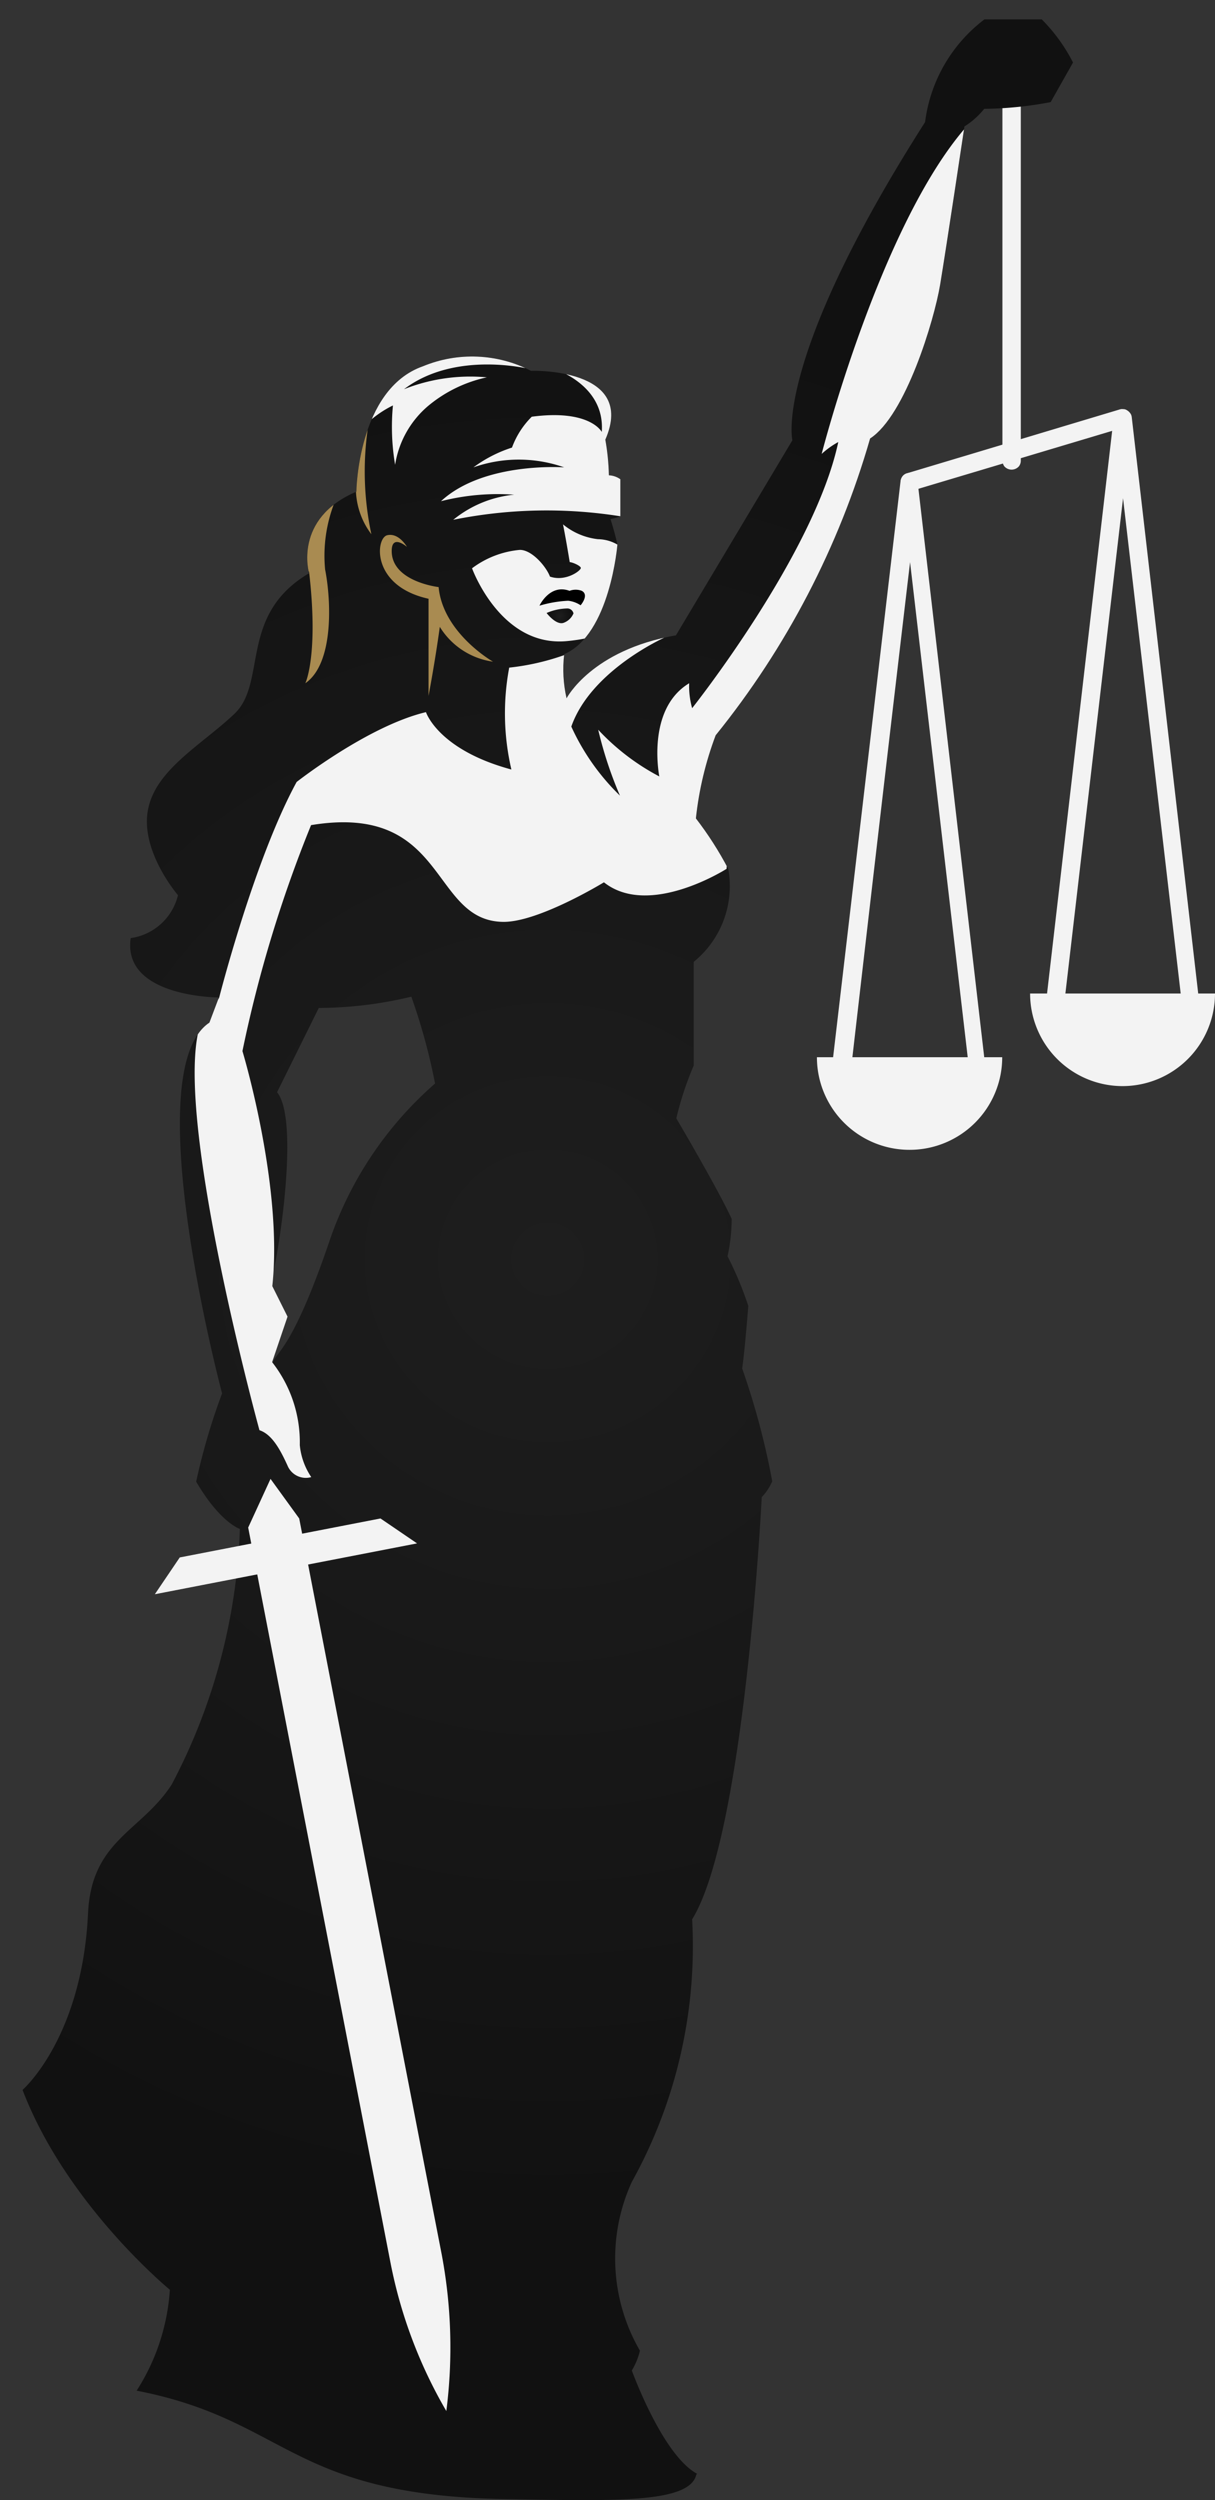 <svg xmlns="http://www.w3.org/2000/svg" xmlns:xlink="http://www.w3.org/1999/xlink" viewBox="0 0 61.44 126.35"><rect x="0" y="0" width="61.44" height="126.35" fill="#333333" stroke="none"/><defs><style>.cls-1,.cls-7{fill:url(#radial-gradient);}.cls-1,.cls-2,.cls-3{clip-rule:evenodd;}.cls-2,.cls-3,.cls-4{fill:none;}.cls-3{clip-path:url(#clip-path);}.cls-10,.cls-11,.cls-4,.cls-6,.cls-7,.cls-9{fill-rule:evenodd;}.cls-5,.cls-6{fill:#f3f3f3;}.cls-8{clip-path:url(#clip-path-2);}.cls-10{fill:url(#radial-gradient-3);}.cls-11{fill:#a98b51;}.cls-12{clip-path:url(#clip-path-3);}</style><radialGradient id="radial-gradient" cx="27.7" cy="63.71" r="48.12" gradientTransform="translate(0 -0.07)" gradientUnits="userSpaceOnUse"><stop offset="0" stop-color="#1e1e1e"/><stop offset="1" stop-color="#111"/></radialGradient><clipPath id="clip-path"><path id="SVGID" class="cls-2" d="M33.6,32.21s-3.73,1.65-4.74,4.51a11.51,11.51,0,0,0,2.46,3.49,20.88,20.88,0,0,1-1.1-3.33,11.6,11.6,0,0,0,3.09,2.36s-.68-3.39,1.51-4.71A4.09,4.09,0,0,0,35,35.79S41.19,28,42.39,22.34a4.27,4.27,0,0,0-.84.6s3-11.57,7.32-16.54l.85,2.06L48.1,21.69l-4,3.74-1.38,6.71L39,38.05l-2.16,4.44-.08,1.43s-3.92,2.5-6.21.68c0,0-3.27,2-5.07,2-3.77,0-2.8-6-9.74-4.89a65.42,65.42,0,0,0-3.47,11.37s2.06,6.8,1.51,11.88l.76,1.62-.78,2.3a6.55,6.55,0,0,1,1.4,4.19,3.47,3.47,0,0,0,.58,1.62,1,1,0,0,1-1.2-.58c-.36-.81-.78-1.58-1.42-1.79,0,0-4.13-15-3.12-20l1.06-1.85s1.77-7,3.92-10.91c0,0,3.6-2.83,6.54-3.53,0,0,.61,1.86,4.32,2.89a12.45,12.45,0,0,1-.11-5.14,12.14,12.14,0,0,0,2.83-.65l1,.2,2.91-1.72,1.14.64Z"/></clipPath><clipPath id="clip-path-2"><path id="SVGID-2" data-name="SVGID" class="cls-1" d="M35.21,125.06c-.33,1.47-4.22,1.33-9.66,1.24-10.93-.19-11-4-18.64-5.48a10.73,10.73,0,0,0,1.68-5.1s-5.22-4.28-7.45-10.1c0,0,3-2.6,3.31-8.89.16-3.74,2.68-4.15,4.23-6.54a29.81,29.81,0,0,0,3.45-12.92s-1-.32-2.21-2.39a31.94,31.94,0,0,1,1.31-4.46s-4.34-16.28-.64-18.74l.48-1.27s-4.9,0-4.46-3A2.87,2.87,0,0,0,9,45.24S7.13,43.08,7.47,41s2.7-3.33,4.38-4.92.2-5,3.78-7.11c0,0-.82-2.76,2.39-4.12,0,0,.06-5.18,3.37-6.34a6.5,6.5,0,0,1,5.46.23s5.36-.18,3.76,3.48a11.66,11.66,0,0,1,.18,1.8,1.08,1.08,0,0,1,.58.2V26.1a2.87,2.87,0,0,1-.5.13s.24.74.35,1.3c0,0-.37,4.54-2.69,5.53a6.52,6.52,0,0,0,.12,2.23s1.26-2.44,5.53-3.18l5.89-9.86s-1-4,6.71-16.08a7.72,7.72,0,0,1,3-5.19h2.9a8.65,8.65,0,0,1,1.58,2.18l-1.13,2a18.76,18.76,0,0,1-3.36.34,4,4,0,0,1-1,.89s-.93,6.2-1.23,8S45.79,21,44,22.16a42.63,42.63,0,0,1-7.81,15,17,17,0,0,0-1,4.2,17.56,17.56,0,0,1,1.64,2.56,4.93,4.93,0,0,1-1.75,4.69s0,4.1,0,5.24a16.3,16.3,0,0,0-.88,2.67S36.29,60.06,37,61.6a9,9,0,0,1-.21,1.89A17.32,17.32,0,0,1,37.84,66s-.17,2.2-.31,3.16a38.19,38.19,0,0,1,1.52,5.7,2.6,2.6,0,0,1-.53.8S37.67,92.68,35,97a24.55,24.55,0,0,1-3.05,13.27,9.3,9.3,0,0,0,.41,8.53,3.51,3.51,0,0,1-.41,1s1.54,4.27,3.3,5.22ZM13.77,68.87a15.61,15.61,0,0,1,0-4.37c.37-1.41,1.36-7.94.24-9.3l2.11-4.26a20.23,20.23,0,0,0,4.68-.57A30.29,30.29,0,0,1,22,54.76a18.43,18.43,0,0,0-5.38,8.08c-1.82,5.31-2.64,5.48-2.81,6Z"/></clipPath><radialGradient id="radial-gradient-3" cx="28.32" cy="31.12" r="0.55" gradientTransform="matrix(1, 0, 0, 1, 0, 0)" xlink:href="#radial-gradient"/><clipPath id="clip-path-3"><path id="SVGID-3" data-name="SVGID" class="cls-3" d="M35.21,125.06c-.33,1.47-4.22,1.33-9.66,1.24-10.93-.19-11-4-18.64-5.48a10.73,10.73,0,0,0,1.68-5.1s-5.22-4.28-7.45-10.1c0,0,3-2.6,3.31-8.89.16-3.74,2.68-4.15,4.23-6.54a29.81,29.81,0,0,0,3.45-12.92s-1-.32-2.21-2.39a31.94,31.94,0,0,1,1.31-4.46s-4.34-16.28-.64-18.74l.48-1.27s-4.9,0-4.46-3A2.87,2.87,0,0,0,9,45.24S7.13,43.08,7.47,41s2.7-3.33,4.38-4.92.2-5,3.78-7.11c0,0-.82-2.76,2.39-4.12,0,0,.06-5.18,3.37-6.34a6.5,6.5,0,0,1,5.46.23s5.36-.18,3.76,3.48a11.66,11.66,0,0,1,.18,1.8,1.08,1.08,0,0,1,.58.2V26.1a2.87,2.87,0,0,1-.5.13s.24.74.35,1.3c0,0-.37,4.54-2.69,5.53a6.52,6.52,0,0,0,.12,2.23s1.26-2.44,5.53-3.18l5.89-9.86s-1-4,6.71-16.08a7.72,7.72,0,0,1,3-5.19h2.9a8.65,8.65,0,0,1,1.58,2.18l-1.13,2a18.76,18.76,0,0,1-3.36.34,4,4,0,0,1-1,.89s-.93,6.2-1.23,8S45.79,21,44,22.16a42.63,42.63,0,0,1-7.81,15,17,17,0,0,0-1,4.2,17.56,17.56,0,0,1,1.64,2.56,4.93,4.93,0,0,1-1.75,4.69s0,4.1,0,5.24a16.3,16.3,0,0,0-.88,2.67S36.29,60.06,37,61.6a9,9,0,0,1-.21,1.89A17.32,17.32,0,0,1,37.84,66s-.17,2.2-.31,3.16a38.19,38.19,0,0,1,1.52,5.7,2.6,2.6,0,0,1-.53.8S37.67,92.68,35,97a24.55,24.55,0,0,1-3.05,13.27,9.3,9.3,0,0,0,.41,8.53,3.51,3.51,0,0,1-.41,1s1.54,4.27,3.3,5.22ZM13.77,68.87a15.61,15.61,0,0,1,0-4.37c.37-1.41,1.36-7.94.24-9.3l2.11-4.26a20.23,20.23,0,0,0,4.68-.57A30.29,30.29,0,0,1,22,54.76a18.43,18.43,0,0,0-5.38,8.08c-1.82,5.31-2.64,5.48-2.81,6Z"/></clipPath></defs><title>Иллюстрация</title><g id="Слой_2" data-name="Слой 2"><g id="Слой_2-2" data-name="Слой 2"><path class="cls-5" d="M51.3,4.37l-.14,0a.63.63,0,0,0-.38.19.84.84,0,0,0-.09.28V23.28a.55.55,0,0,0,.09.28.49.49,0,0,0,.75,0,.47.47,0,0,0,.09-.28V4.81a.8.8,0,0,0,0-.15A.52.52,0,0,0,51.3,4.37Z"/><path class="cls-6" d="M56.76,54.89a4.68,4.68,0,0,0,4.68-4.68H52.09A4.68,4.68,0,0,0,56.76,54.89Z"/><path class="cls-5" d="M57.19,20.94a.54.54,0,0,0-.34-.26.58.58,0,0,0-.29.05.55.55,0,0,0-.24.35l-3.5,30.23a.75.75,0,0,0,0,.15.46.46,0,0,0,.17.26.48.48,0,0,0,.28.1h7l.15,0a.47.47,0,0,0,.3-.34c0-.05,0-.1,0-.15L57.23,21.08A.43.43,0,0,0,57.19,20.94Zm-3.4,30q1.5-12.88,3-25.76l3,25.76Z"/><path class="cls-6" d="M46,58.11a4.68,4.68,0,0,0,4.68-4.68H41.31A4.68,4.68,0,0,0,46,58.11Z"/><path class="cls-5" d="M46.42,24.16a.57.57,0,0,0-.34-.26.56.56,0,0,0-.29.05.6.6,0,0,0-.25.36L42,54.53a.76.76,0,0,0,0,.15.42.42,0,0,0,.16.26.51.51,0,0,0,.29.1h7a.39.39,0,0,0,.15,0,.49.49,0,0,0,.3-.34.75.75,0,0,0,0-.15l-3.5-30.22A.83.83,0,0,0,46.42,24.16Zm-3.4,30q1.48-12.87,3-25.75l3,25.75Z"/><path class="cls-5" d="M56.89,20.69H56.8a.29.29,0,0,0-.17,0L45.86,23.92a.45.45,0,0,0-.19.11.47.47,0,0,0,.19.77.38.38,0,0,0,.26,0l10.77-3.22a.59.59,0,0,0,.19-.11A.48.48,0,0,0,56.89,20.69Z"/><path id="SVGID-5" data-name="SVGID" class="cls-7" d="M35.21,125.06c-.33,1.47-4.22,1.33-9.66,1.24-10.93-.19-11-4-18.64-5.48a10.73,10.73,0,0,0,1.68-5.1s-5.22-4.28-7.45-10.1c0,0,3-2.6,3.31-8.89.16-3.74,2.68-4.15,4.23-6.54a29.81,29.81,0,0,0,3.45-12.92s-1-.32-2.21-2.39a31.94,31.94,0,0,1,1.31-4.46s-4.34-16.28-.64-18.74l.48-1.27s-4.9,0-4.46-3A2.87,2.87,0,0,0,9,45.24S7.13,43.08,7.47,41s2.7-3.33,4.38-4.92.2-5,3.78-7.11c0,0-.82-2.76,2.39-4.12,0,0,.06-5.18,3.37-6.34a6.5,6.5,0,0,1,5.46.23s5.36-.18,3.76,3.48a11.66,11.66,0,0,1,.18,1.8,1.08,1.08,0,0,1,.58.2V26.1a2.87,2.87,0,0,1-.5.13s.24.74.35,1.3c0,0-.37,4.54-2.69,5.53a6.52,6.52,0,0,0,.12,2.23s1.26-2.44,5.53-3.18l5.89-9.86s-1-4,6.71-16.08a7.72,7.72,0,0,1,3-5.19h2.9a8.65,8.65,0,0,1,1.58,2.18l-1.13,2a18.76,18.76,0,0,1-3.36.34,4,4,0,0,1-1,.89s-.93,6.2-1.23,8S45.79,21,44,22.16a42.63,42.63,0,0,1-7.81,15,17,17,0,0,0-1,4.2,17.56,17.56,0,0,1,1.64,2.56,4.93,4.93,0,0,1-1.75,4.69s0,4.1,0,5.24a16.3,16.3,0,0,0-.88,2.67S36.29,60.06,37,61.6a9,9,0,0,1-.21,1.89A17.32,17.32,0,0,1,37.84,66s-.17,2.2-.31,3.16a38.19,38.19,0,0,1,1.52,5.7,2.6,2.6,0,0,1-.53.8S37.67,92.68,35,97a24.55,24.55,0,0,1-3.05,13.27,9.3,9.3,0,0,0,.41,8.53,3.51,3.51,0,0,1-.41,1s1.54,4.27,3.3,5.22ZM13.77,68.87a15.61,15.61,0,0,1,0-4.37c.37-1.41,1.36-7.94.24-9.3l2.11-4.26a20.23,20.23,0,0,0,4.68-.57A30.29,30.29,0,0,1,22,54.76a18.43,18.43,0,0,0-5.38,8.08c-1.82,5.31-2.64,5.48-2.81,6Z"/><g class="cls-8"><path class="cls-6" d="M21.77,17.48l-2.42,1.6-1.56,3.21a5.43,5.43,0,0,1,2.08-1.8,11.46,11.46,0,0,0,.11,3,4.89,4.89,0,0,1,1.7-3,6.9,6.9,0,0,1,2.94-1.42,9.1,9.1,0,0,0-4.19.6c2.64-2,6.44-1,6.44-1l0-.78-2.6-.7Z"/><path class="cls-6" d="M30.46,18.11l-2.76,0v.42s2.92.75,2.73,3.3c0,0-.59-1.16-3.54-.77a4.26,4.26,0,0,0-1,1.56,6.71,6.71,0,0,0-1.95,1,6.91,6.91,0,0,1,4.59,0s-4.06-.3-6.23,1.71A11.68,11.68,0,0,1,26,25a5.76,5.76,0,0,0-3.08,1.27,23.8,23.8,0,0,1,8.44-.18l1.76-1.25L32.51,21Z"/><path class="cls-6" d="M31.49,27.71a2,2,0,0,0-1.25-.46,3.37,3.37,0,0,1-1.77-.75c.08.4.19,1,.34,1.91.12,0,.51.16.56.28s-.75.73-1.56.45c-.18-.49-.9-1.35-1.52-1.35a4.73,4.73,0,0,0-2.42.93s1.44,4,4.8,3.68,2.67-1.78,2.67-1.78L32,27.55Z"/><path class="cls-9" d="M29.42,29.86a.87.87,0,0,0-.62,0c-1-.37-1.52.75-1.52.75a6.1,6.1,0,0,1,1.45-.25,1.41,1.41,0,0,1,.63.23S29.81,30.07,29.42,29.86Z"/><path class="cls-10" d="M28.7,30.75a2.76,2.76,0,0,0-1.06.23s.47.62.85.5A.86.86,0,0,0,29,31,.32.32,0,0,0,28.7,30.75Z"/><path class="cls-11" d="M18.6,21.66l-1,1.32A4.53,4.53,0,0,1,18,24.84,3.85,3.85,0,0,0,18.78,27,15.14,15.14,0,0,1,18.6,21.66Z"/><path class="cls-11" d="M16.84,24.82l-1,.21-1.29,2.6,1.08,1.27c.49,4.22-.19,5.63-.19,5.63,1.45-1,1.31-4.18,1-5.75a7.37,7.37,0,0,1,.47-3.37Z"/><path class="cls-11" d="M22.18,29.67s-2.46-.28-2.37-1.91c.05-.75.77-.12.77-.12s-.41-.73-1-.59-.82,2.57,2.09,3.21v4.91s.33-1.73.57-3.49a3.77,3.77,0,0,0,2.69,1.76S22.4,32,22.18,29.67Z"/><path class="cls-6" d="M41.55,22.94a4.27,4.27,0,0,1,.84-.6C41.19,28,35,35.79,35,35.79a4.09,4.09,0,0,1-.15-1.26c-2.19,1.32-1.51,4.71-1.51,4.71a11.6,11.6,0,0,1-3.09-2.36,19.86,19.86,0,0,0,1.1,3.33,11.51,11.51,0,0,1-2.46-3.49c1-2.86,4.74-4.51,4.74-4.51l-1.14-.64-2.91,1.72-1-.2a12.14,12.14,0,0,1-2.83.65,12.5,12.5,0,0,0,.11,5.15c-3.71-1-4.32-2.9-4.32-2.9-2.94.7-6.54,3.53-6.54,3.53-2.15,3.94-3.92,10.91-3.92,10.91L10,52.28c-1,5,3.12,20,3.12,20,.64.21,1.06,1,1.42,1.79a1,1,0,0,0,1.2.58,3.47,3.47,0,0,1-.58-1.62,6.55,6.55,0,0,0-1.4-4.19l.78-2.3L13.77,65c.55-5.08-1.51-11.88-1.51-11.88A65.42,65.42,0,0,1,15.73,41.7c6.94-1.14,6,4.87,9.74,4.89,1.8,0,5.07-2,5.07-2,2.29,1.82,6.2-.68,6.2-.68l.09-1.43L39,38.05l3.78-5.91,1.38-6.71,4-3.74L49.72,8.46,48.87,6.4C44.51,11.37,41.55,22.94,41.55,22.94Z"/></g><g class="cls-12"><path class="cls-11" d="M30.36,32.78l-1.21,1.35-.52,1.13a5.24,5.24,0,0,0,.24,1.46l2.29-1.29,2.65-2.89.12-1.28-1.41-.08Z"/></g><g class="cls-12"><path class="cls-6" d="M35.3,48.9s-3.21,2.77-4.93,3c0,0-2.68,5.69.42,10.55,0,0-2.36-.47-2.8-1.94,0,0,0,5.16,3.93,5.16s5.13-4.13,5.13-4.13L37,56.63Z"/><path class="cls-6" d="M27.7,67.73A3.9,3.9,0,0,0,31.62,70c3.14,0,6.24-4,6.24-4l.56-2.16-1.65-.33A7.55,7.55,0,0,1,27.7,67.73Z"/><path class="cls-6" d="M37.53,69.16A3.9,3.9,0,0,1,34,72.26c-3.14.39-8.54,5.15-7.84,19.85,0,0,1.79-18.43,10.91-17.87,2,.12,4.6,2.23,4.6,2.23L40.06,70Z"/><path class="cls-6" d="M39.53,76.57l-1-.9s-6.17-.89-7.13,8.53c-.72,7,1.25,9.84,2.44,10s2.07.19,4.56-8.92S39.53,76.57,39.53,76.57Z"/><path class="cls-11" d="M31.78,97.55S33.08,98.9,35,97l1.69-1.29.34-3.14S33.72,98.48,31.78,97.55Z"/><path class="cls-11" d="M35,96.25l-.57.88a23.81,23.81,0,0,1-1.89,10.21c-2.28,5.4-3.23,7-.17,11.46l.71-6.18s4-6.9,4-7.53-.76-7.51-.76-7.51Z"/><path class="cls-6" d="M32.14,119.94a13,13,0,0,1-2.32-.78c-1,2.33.87,4.47,2.35,5.37a4.46,4.46,0,0,0,3,.52l.37-.3-1.18-2.45Z"/><path class="cls-6" d="M21.09,70.89s1-2.59,3-3.29c0,0-2.11,4-1.69,7.18s-2.47,7.14-2.47,7.14a9.21,9.21,0,0,0,4-6.64c.62-4.7,2.59-4.81,2.59-4.81L24.6,65.94S21.29,64.79,21.09,70.89Z"/><path class="cls-6" d="M24.94,77.92c-.82,7-2.81,10.52-2.81,10.52s2.64-1.94,3.73-8.22c.49-2.86,1.11-5.9,3.61-7.16C29.47,73.06,25.41,74,24.94,77.92Z"/><path class="cls-11" d="M28.87,85.78s-.32,2.06.6,8.38c.5,3.41-1.31,7.87-1.31,7.87a10.54,10.54,0,0,0,2.33-7C30.18,91.4,29.47,90.51,28.87,85.78Z"/><path class="cls-6" d="M21.08,64.19c-.85,1.31-.52,2.48-1.17,3.46a4.61,4.61,0,0,0,1.67-2.15,2.84,2.84,0,0,1,1.94-1.86A2,2,0,0,0,21.08,64.19Z"/><path class="cls-11" d="M18.33,45.81a14.34,14.34,0,0,1,2.45,4.59l-.87,3.54-2.69,3.82-1.66,6.05-.4,2.47a22,22,0,0,0,2.82-5c1.5-3.42,3.81-5.69,4.86-6.22C22.84,55.11,21.19,46.58,18.33,45.81Z"/><path class="cls-11" d="M21.25,45.42a6,6,0,0,0-3.58-1.32,6.83,6.83,0,0,1,2.74,1.71c1.88,5.53,6.51,2.89,6.51,2.89C21.49,49.47,21.25,45.42,21.25,45.42Z"/><path class="cls-11" d="M31.89,48.25c1.22,1,3.19.33,3.19.33l2.21-.93.26-2.28-.64-.43C35.92,48.64,31.89,48.25,31.89,48.25Z"/><path class="cls-11" d="M18,46.45l-.07.21Z"/><path class="cls-11" d="M18,46.45l.07-.2Z"/><path class="cls-11" d="M18.08,46.25l.09-.25Z"/><path class="cls-11" d="M18.17,46l.09-.25Z"/><path class="cls-11" d="M14,55.16a82.57,82.57,0,0,0,3.9-8.45S14.76,52,13.6,54.53A6.74,6.74,0,0,0,14,55.16Z"/><path class="cls-11" d="M17.94,46.66l0,.05Z"/><path class="cls-11" d="M18.37,45.43l0-.06Z"/><path class="cls-11" d="M18.26,45.75l.07-.19Z"/><path class="cls-11" d="M18.39,45.37h0Z"/><path class="cls-11" d="M18.4,45.36c0-.09,0-.07,0,0Z"/><path class="cls-11" d="M18.33,45.56l0-.13Z"/><path class="cls-11" d="M16.11,50.33l-.32.85.89.39,2.5-.5,1.9-.49-.19-.79A20.69,20.69,0,0,1,16.11,50.33Z"/><path class="cls-11" d="M8.92,45.25,6.77,46.33l-.85.38L5.56,48.1l1.08,2.13a8.15,8.15,0,0,0,1.91.45c.37-.07.88,0,1.16,0s1-.26,1-.26-3.27-.8-3.32-2.34a3.71,3.71,0,0,0,2.45-3.14c.37-2.56,1-3.3,1.8-3.73C11.69,41.21,9.64,41.55,8.92,45.25Z"/><path class="cls-11" d="M5.9,41.21v2.47l1.43,1.26,1.82,1,.26-1.46s-1.48-1.85-1.21-3.28a7.87,7.87,0,0,1,2.3-4L6.84,38Z"/><path class="cls-11" d="M13.06,31.23s-.13,1.67-.43,3.47a21.29,21.29,0,0,1-1.54,4.36c2.35-1.18,2.82-5.87,2.94-7.14a13,13,0,0,1,.62-2.72l-.81.26Z"/><path class="cls-11" d="M39.65,12.2,38,18.29l-.94,5-2.24,7.91s4.74-7.37,6.27-8.86c0,0-.87-4.73,4.36-14.08Z"/><path class="cls-11" d="M50.1,3.91S49.32,5.07,48.62,5s-.87-1.07-.87-1.07-.4,1.87.92,1.72a1.72,1.72,0,0,0,1.57-1.16,1.07,1.07,0,0,0,.87-.52A2,2,0,0,1,50.1,3.91Z"/><path class="cls-11" d="M49.78,5.48l.64.36h.91l2.13-.55.5-1.6a7.71,7.71,0,0,0-1.2,1C51.93,5,49.78,5.48,49.78,5.48Z"/><path class="cls-6" d="M51.11,0,48.89.82l-.14.4a1.77,1.77,0,0,0,1.39,2.26,3.13,3.13,0,0,1,.12-1.25s1,.71,4,.94l.87-1.54L52,.06Z"/><path class="cls-11" d="M12,70.33c-.63-1-2.9-11.35-2.9-11.35l.38,10.25s-1,3.34-1.22,3.86.36,3.21.36,3.21l2,1.34,1.52-.37a15.2,15.2,0,0,1-1.39-2.57A40.08,40.08,0,0,1,12,70.33Z"/><path class="cls-11" d="M12.13,93.23s-1,1.42-.39,5.69c0,0-3.53,6.23-3.55,11.73a21.73,21.73,0,0,1,.38,5l-2.08,2.59s-.76,1.17-.45,1.6a10.68,10.68,0,0,0,.88,1s2.74-2.06,2.91-4.71a20.93,20.93,0,0,0-.67-5.71s1.33-8.51,3.68-11.23C12.84,99.2,11.53,95.87,12.13,93.23Z"/><path class="cls-11" d="M4.69,86.32,1.3,93.23l-.36,7.68L0,105.49.82,107s4.37-1.71,4.68-9.8c.13-3.67,3.16-4.48,4.52-7.31s1.21-8.4,1.21-8.4Z"/></g><path class="cls-6" d="M15.13,76.74l-1.45-2-1.13,2.46,7.19,37.12a23.92,23.92,0,0,0,2.83,7.53,25.33,25.33,0,0,0-.25-8C20.32,103.56,15.13,76.74,15.13,76.74Z"/><polygon class="cls-6" points="9.09 78.71 7.83 80.57 21.09 78 19.24 76.74 9.09 78.71"/></g></g></svg>
